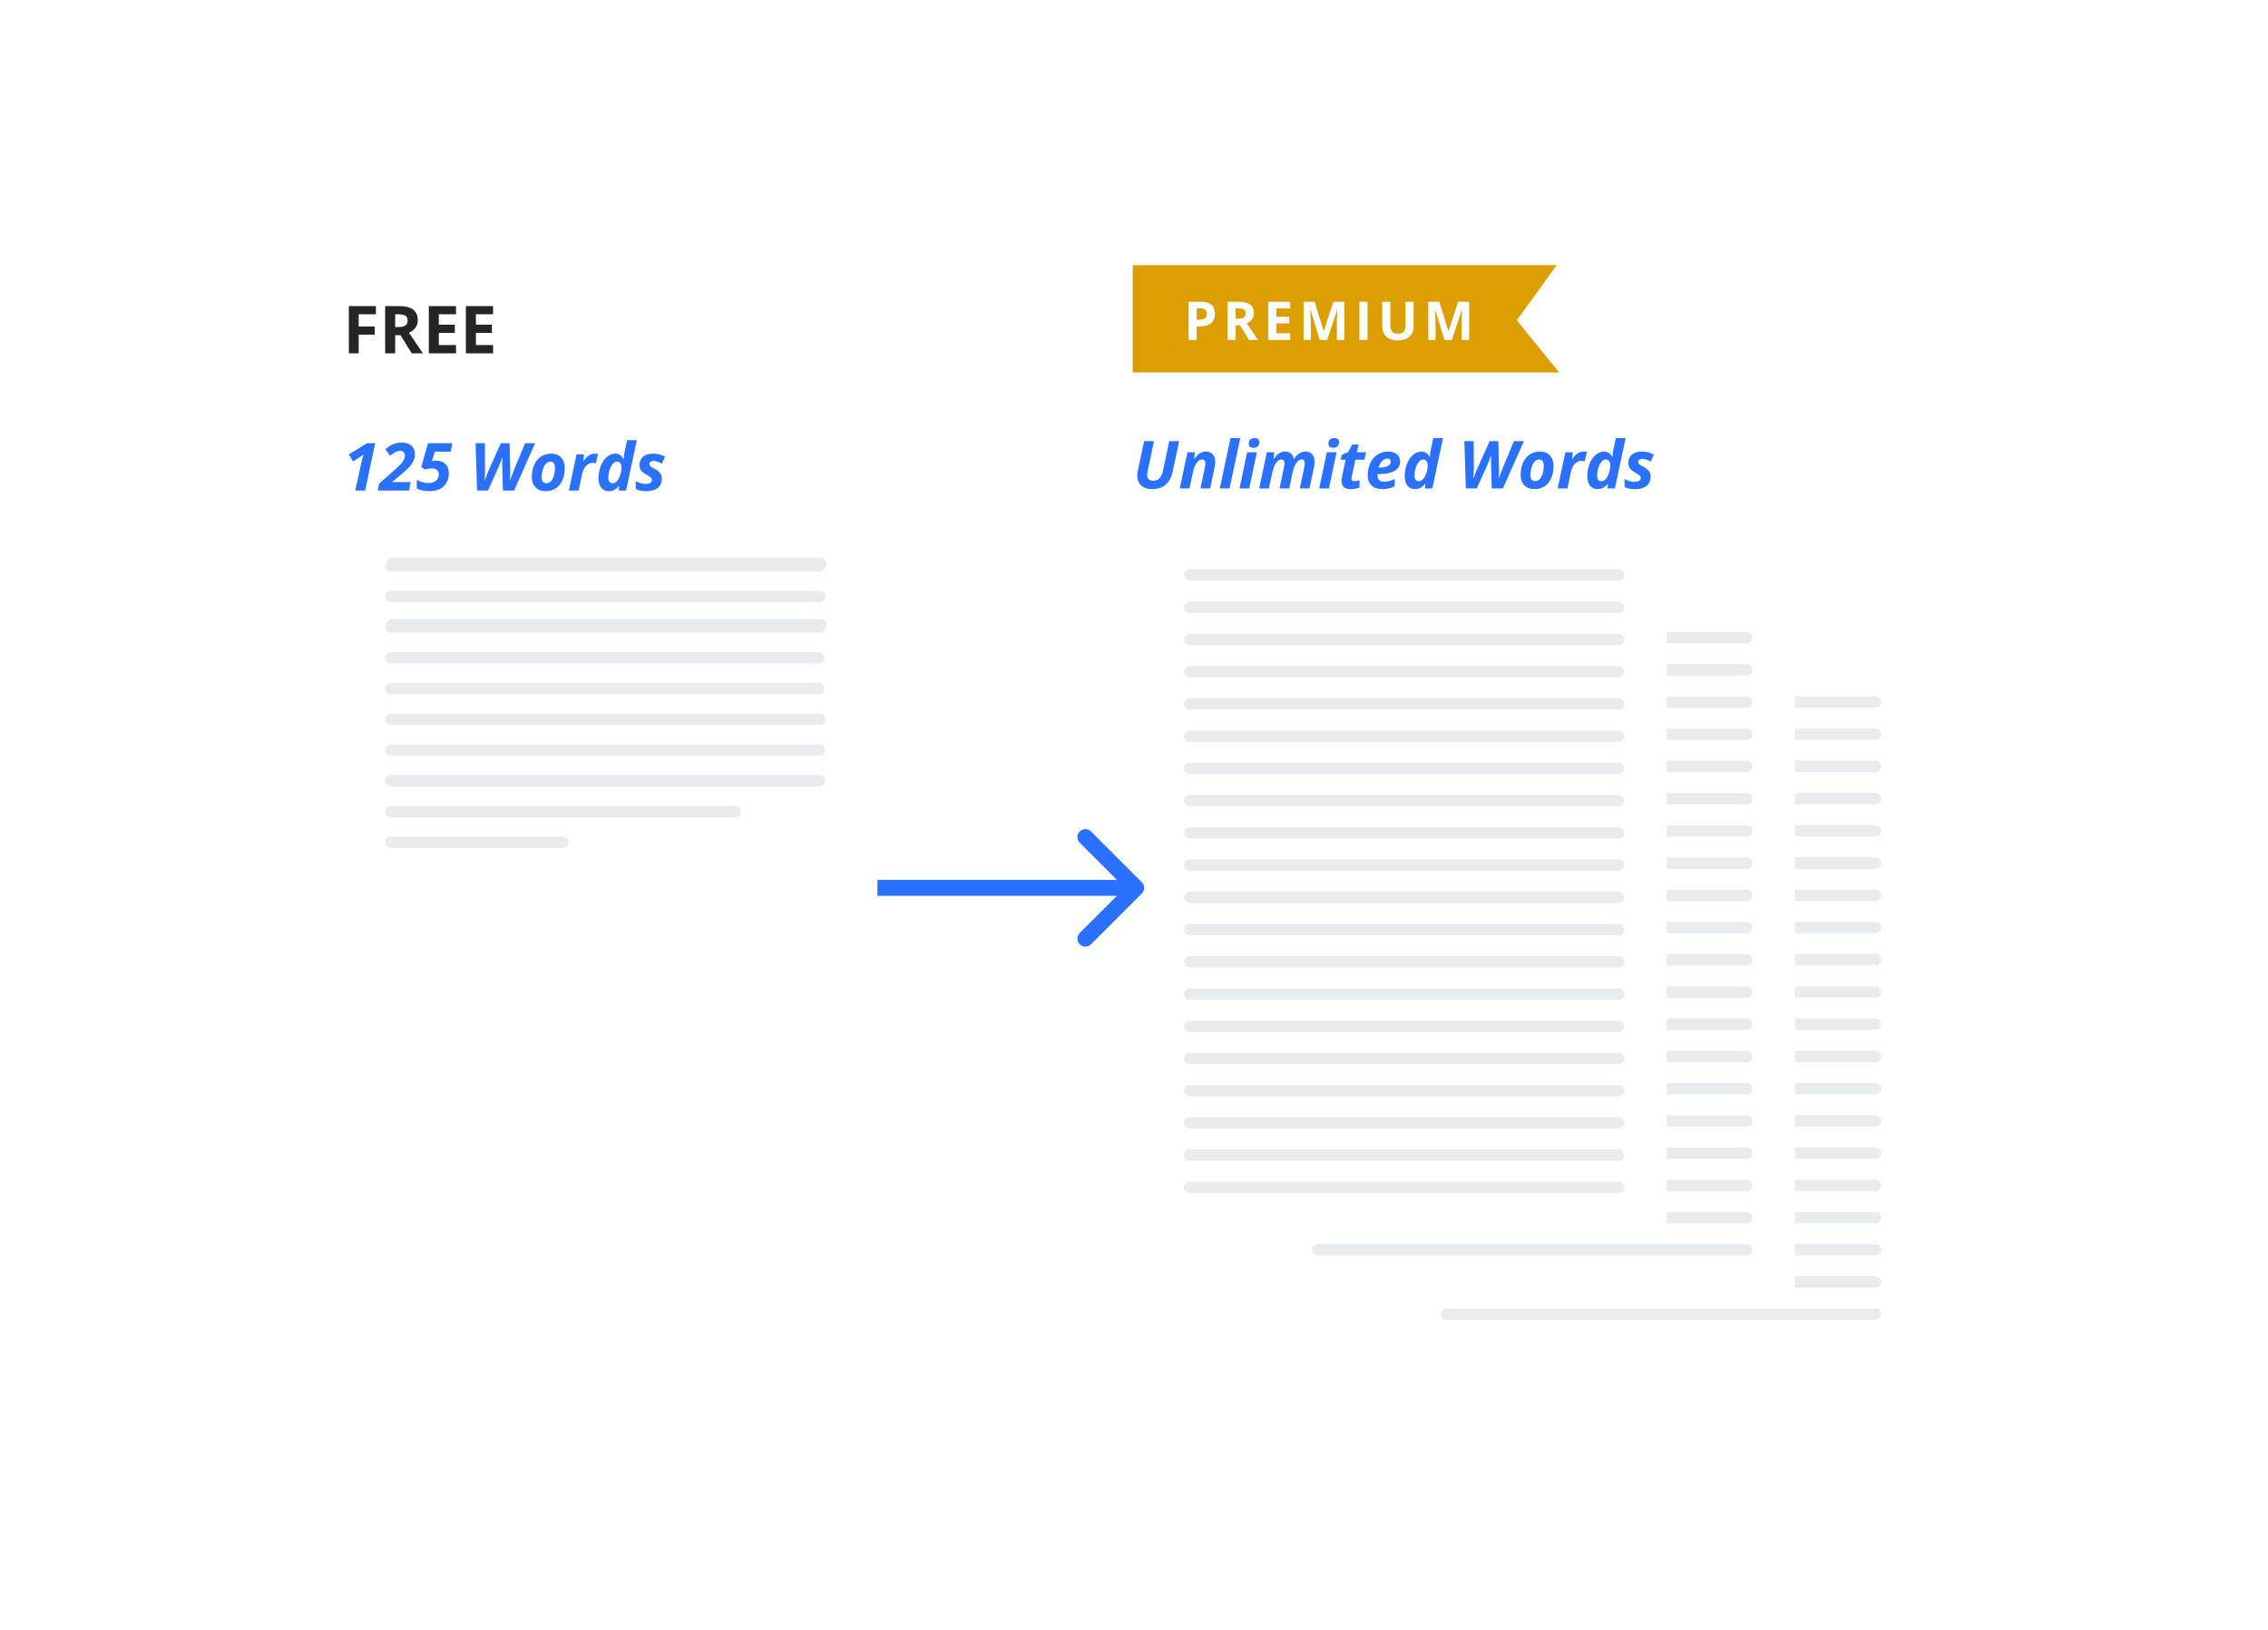 <svg width="338" height="243" viewBox="0 0 338 243" fill="none" xmlns="http://www.w3.org/2000/svg">
<g clip-path="url(#clip0_1229_1662)">
<g filter="url(#filter0_d_1229_1662)">
<path d="M19 37.041C19 34.257 21.257 32 24.041 32H313.1C315.883 32 318.14 34.257 318.14 37.041V206.959C318.14 209.742 315.883 211.999 313.1 211.999H24.041C21.257 211.999 19 209.742 19 206.959V37.041Z" fill="white"/>
<path d="M24.04 32.941H313.1C315.363 32.941 317.199 34.776 317.199 37.041V206.959C317.199 209.223 315.363 211.058 313.1 211.058H24.04C21.776 211.058 19.94 209.223 19.94 206.959V37.041C19.94 34.776 21.776 32.941 24.04 32.941Z" stroke="white" stroke-width="1.582"/>
</g>
<g filter="url(#filter1_d_1229_1662)">
<path d="M286.684 94.849H207.719V200.468H286.684V94.849Z" fill="white"/>
<path d="M215.595 112.537H279.511" stroke="#E9ECEF" stroke-width="1.696" stroke-linecap="round"/>
<path d="M215.595 141.357H279.511" stroke="#E9ECEF" stroke-width="1.696" stroke-linecap="round"/>
<path d="M215.595 170.177H279.511" stroke="#E9ECEF" stroke-width="1.696" stroke-linecap="round"/>
<path d="M215.595 194.194H279.511" stroke="#E9ECEF" stroke-width="1.696" stroke-linecap="round"/>
<path d="M215.595 126.947H279.511" stroke="#E9ECEF" stroke-width="1.696" stroke-linecap="round"/>
<path d="M215.595 155.766H279.511" stroke="#E9ECEF" stroke-width="1.696" stroke-linecap="round"/>
<path d="M215.595 102.931H279.511" stroke="#E9ECEF" stroke-width="1.696" stroke-linecap="round"/>
<path d="M215.595 131.75H279.511" stroke="#E9ECEF" stroke-width="1.696" stroke-linecap="round"/>
<path d="M215.595 160.57H279.511" stroke="#E9ECEF" stroke-width="1.696" stroke-linecap="round"/>
<path d="M215.595 184.587H279.511" stroke="#E9ECEF" stroke-width="1.696" stroke-linecap="round"/>
<path d="M215.595 117.34H279.511" stroke="#E9ECEF" stroke-width="1.696" stroke-linecap="round"/>
<path d="M215.595 146.161H279.511" stroke="#E9ECEF" stroke-width="1.696" stroke-linecap="round"/>
<path d="M215.595 174.98H279.511" stroke="#E9ECEF" stroke-width="1.696" stroke-linecap="round"/>
<path d="M215.595 107.734H279.511" stroke="#E9ECEF" stroke-width="1.696" stroke-linecap="round"/>
<path d="M215.595 136.554H279.511" stroke="#E9ECEF" stroke-width="1.696" stroke-linecap="round"/>
<path d="M215.595 165.373H279.511" stroke="#E9ECEF" stroke-width="1.696" stroke-linecap="round"/>
<path d="M215.595 189.391H279.511" stroke="#E9ECEF" stroke-width="1.696" stroke-linecap="round"/>
<path d="M215.595 122.144H279.511" stroke="#E9ECEF" stroke-width="1.696" stroke-linecap="round"/>
<path d="M215.595 150.964H279.511" stroke="#E9ECEF" stroke-width="1.696" stroke-linecap="round"/>
<path d="M215.595 179.784H279.511" stroke="#E9ECEF" stroke-width="1.696" stroke-linecap="round"/>
</g>
<path d="M54.42 73.112H52.949L53.817 69.113C53.93 68.625 54.052 68.163 54.184 67.729C54.155 67.755 54.055 67.83 53.885 67.956C53.718 68.081 53.297 68.355 52.621 68.776L51.98 67.739L54.71 66.06H55.911L54.42 73.112ZM60.946 73.112H56.306L56.513 72.084L58.814 70.039C59.393 69.528 59.791 69.12 60.01 68.814C60.232 68.506 60.343 68.216 60.343 67.946C60.343 67.705 60.277 67.522 60.145 67.397C60.013 67.268 59.836 67.204 59.614 67.204C59.402 67.204 59.184 67.258 58.959 67.368C58.737 67.474 58.462 67.663 58.134 67.937L57.43 66.957C57.854 66.597 58.259 66.342 58.645 66.191C59.031 66.036 59.433 65.959 59.851 65.959C60.462 65.959 60.946 66.117 61.303 66.432C61.659 66.747 61.838 67.163 61.838 67.681C61.838 68.025 61.772 68.348 61.64 68.65C61.508 68.953 61.311 69.255 61.047 69.557C60.786 69.859 60.359 70.253 59.764 70.739L58.467 71.809V71.858H61.206L60.946 73.112ZM64.987 68.665C65.576 68.665 66.04 68.83 66.381 69.162C66.722 69.493 66.892 69.954 66.892 70.546C66.892 71.083 66.776 71.552 66.545 71.954C66.317 72.356 65.982 72.666 65.542 72.885C65.101 73.1 64.571 73.208 63.95 73.208C63.574 73.208 63.222 73.171 62.894 73.097C62.569 73.023 62.309 72.93 62.113 72.817V71.52C62.672 71.838 63.238 71.997 63.81 71.997C64.306 71.997 64.693 71.883 64.973 71.655C65.252 71.427 65.392 71.115 65.392 70.719C65.392 70.417 65.299 70.19 65.113 70.039C64.929 69.888 64.662 69.813 64.312 69.813C63.984 69.813 63.642 69.866 63.285 69.972L62.783 69.596L63.782 66.06H67.423L67.158 67.324H64.799L64.375 68.737C64.606 68.689 64.81 68.665 64.987 68.665ZM74.84 68.202C74.692 68.671 74.508 69.152 74.286 69.644L72.723 73.112H71.093L70.876 66.06H72.26L72.289 69.909C72.289 70.076 72.283 70.354 72.27 70.743C72.257 71.133 72.241 71.412 72.222 71.583H72.25C72.321 71.377 72.429 71.088 72.574 70.715C72.718 70.338 72.815 70.104 72.863 70.01L74.643 66.06H75.945L76.046 70.271C76.046 70.74 76.032 71.177 76.003 71.583H76.032C76.17 71.168 76.38 70.607 76.663 69.9L78.255 66.06H79.745L76.625 73.112H74.956L74.85 69.634L74.84 68.964C74.84 68.681 74.847 68.427 74.86 68.202H74.84ZM82.707 69.755C82.707 69.121 82.477 68.805 82.017 68.805C81.776 68.805 81.559 68.903 81.366 69.099C81.176 69.295 81.02 69.583 80.898 69.962C80.779 70.342 80.719 70.732 80.719 71.134C80.719 71.729 80.961 72.026 81.443 72.026C81.684 72.026 81.901 71.928 82.094 71.732C82.287 71.533 82.436 71.258 82.543 70.907C82.652 70.554 82.707 70.169 82.707 69.755ZM84.168 69.755C84.168 70.433 84.054 71.034 83.826 71.559C83.6 72.083 83.274 72.489 82.846 72.779C82.419 73.065 81.911 73.208 81.322 73.208C80.695 73.208 80.194 73.02 79.818 72.644C79.445 72.264 79.258 71.761 79.258 71.134C79.258 70.449 79.372 69.84 79.601 69.306C79.832 68.769 80.165 68.355 80.599 68.062C81.033 67.766 81.541 67.618 82.123 67.618C82.753 67.618 83.252 67.808 83.618 68.187C83.985 68.567 84.168 69.089 84.168 69.755ZM88.663 67.618C88.852 67.618 89.007 67.636 89.126 67.671L88.808 69.07C88.663 69.019 88.502 68.993 88.325 68.993C87.952 68.993 87.624 69.141 87.341 69.436C87.062 69.729 86.862 70.15 86.743 70.7L86.232 73.112H84.78L85.923 67.719H87.033L86.931 68.718H86.96C87.433 67.985 88 67.618 88.663 67.618ZM90.717 73.208C90.245 73.208 89.872 73.036 89.598 72.692C89.328 72.348 89.193 71.866 89.193 71.245C89.193 70.615 89.308 70.014 89.536 69.441C89.767 68.866 90.071 68.419 90.447 68.101C90.823 67.779 91.238 67.618 91.692 67.618C91.955 67.618 92.182 67.678 92.372 67.797C92.564 67.916 92.746 68.12 92.917 68.409H92.955L92.965 68.274C92.984 67.92 93.024 67.607 93.085 67.334L93.452 65.607H94.904L93.312 73.112H92.208L92.275 72.412H92.256C92.028 72.692 91.788 72.894 91.537 73.02C91.29 73.145 91.016 73.208 90.717 73.208ZM91.325 72.036C91.537 72.036 91.743 71.927 91.942 71.708C92.145 71.486 92.307 71.192 92.43 70.826C92.552 70.459 92.613 70.065 92.613 69.644C92.613 69.387 92.552 69.181 92.43 69.026C92.311 68.872 92.147 68.795 91.938 68.795C91.719 68.795 91.51 68.911 91.311 69.142C91.114 69.374 90.957 69.679 90.838 70.059C90.722 70.438 90.664 70.814 90.664 71.187C90.664 71.753 90.885 72.036 91.325 72.036ZM98.632 71.332C98.632 71.936 98.431 72.401 98.029 72.726C97.63 73.047 97.074 73.208 96.36 73.208C96.016 73.208 95.715 73.184 95.458 73.136C95.204 73.087 94.966 73.007 94.744 72.894V71.698C95.249 71.988 95.762 72.132 96.283 72.132C96.54 72.132 96.751 72.081 96.915 71.978C97.079 71.872 97.161 71.729 97.161 71.549C97.161 71.411 97.101 71.287 96.982 71.177C96.863 71.068 96.653 70.93 96.35 70.763C95.961 70.544 95.69 70.327 95.535 70.112C95.381 69.893 95.304 69.636 95.304 69.34C95.304 68.793 95.481 68.371 95.835 68.072C96.191 67.769 96.699 67.618 97.359 67.618C98.005 67.618 98.588 67.771 99.109 68.076L98.632 69.113C98.181 68.843 97.767 68.708 97.387 68.708C97.204 68.708 97.056 68.75 96.944 68.834C96.831 68.914 96.775 69.023 96.775 69.162C96.775 69.287 96.826 69.398 96.929 69.494C97.032 69.588 97.225 69.707 97.508 69.851C97.903 70.054 98.19 70.274 98.366 70.512C98.543 70.75 98.632 71.023 98.632 71.332Z" fill="#2971FE"/>
<path d="M53.456 52.661H51.988V45.624H56.022V46.846H53.456V48.661H55.844V49.879H53.456V52.661ZM58.891 48.748H59.373C59.844 48.748 60.192 48.669 60.417 48.512C60.642 48.355 60.754 48.108 60.754 47.771C60.754 47.437 60.639 47.2 60.407 47.058C60.18 46.917 59.825 46.846 59.344 46.846H58.891V48.748ZM58.891 49.961V52.661H57.399V45.624H59.45C60.406 45.624 61.114 45.799 61.572 46.148C62.031 46.495 62.261 47.023 62.261 47.732C62.261 48.146 62.147 48.515 61.919 48.839C61.691 49.16 61.369 49.412 60.952 49.595C62.011 51.177 62.7 52.199 63.021 52.661H61.365L59.685 49.961H58.891ZM67.96 52.661H63.907V45.624H67.96V46.846H65.399V48.392H67.782V49.614H65.399V51.429H67.96V52.661ZM73.486 52.661H69.433V45.624H73.486V46.846H70.925V48.392H73.308V49.614H70.925V51.429H73.486V52.661Z" fill="#252525"/>
<path d="M175.727 65.752L174.757 70.314C174.574 71.17 174.224 71.814 173.706 72.249C173.188 72.683 172.514 72.9 171.686 72.9C171.003 72.9 170.467 72.718 170.075 72.355C169.686 71.988 169.491 71.493 169.491 70.869C169.491 70.638 169.514 70.416 169.563 70.204L170.508 65.752H171.979L171.044 70.184C170.989 70.422 170.961 70.623 170.961 70.787C170.961 71.359 171.266 71.646 171.873 71.646C172.268 71.646 172.582 71.523 172.814 71.279C173.045 71.031 173.212 70.663 173.316 70.175L174.251 65.752H175.727ZM180.352 72.803H178.9L179.561 69.654C179.612 69.435 179.637 69.244 179.637 69.08C179.637 68.684 179.464 68.487 179.117 68.487C178.822 68.487 178.553 68.67 178.312 69.037C178.07 69.403 177.881 69.914 177.742 70.57L177.27 72.803H175.818L176.961 67.411H178.07L177.969 68.409H177.998C178.467 67.676 179.038 67.31 179.71 67.31C180.155 67.31 180.497 67.445 180.737 67.715C180.982 67.982 181.105 68.365 181.105 68.863C181.105 69.097 181.068 69.387 180.993 69.731L180.352 72.803ZM183.241 72.803H181.789L183.38 65.299H184.832L183.241 72.803ZM186.096 66.147C186.096 65.868 186.171 65.657 186.323 65.516C186.476 65.371 186.694 65.299 186.973 65.299C187.209 65.299 187.387 65.349 187.508 65.448C187.631 65.548 187.693 65.691 187.693 65.877C187.693 66.135 187.621 66.344 187.48 66.504C187.338 66.662 187.12 66.741 186.824 66.741C186.338 66.741 186.096 66.543 186.096 66.147ZM186.173 72.803H184.721L185.864 67.411H187.316L186.173 72.803ZM191.546 67.31C192.25 67.31 192.671 67.676 192.809 68.409H192.839C193.057 68.056 193.314 67.784 193.61 67.594C193.909 67.405 194.227 67.31 194.565 67.31C195.003 67.31 195.335 67.447 195.564 67.72C195.794 67.993 195.911 68.374 195.911 68.863C195.911 69.107 195.873 69.397 195.799 69.731L195.158 72.803H193.707L194.372 69.654C194.423 69.435 194.45 69.244 194.45 69.08C194.45 68.684 194.292 68.487 193.976 68.487C193.68 68.487 193.412 68.667 193.172 69.027C192.933 69.387 192.743 69.898 192.602 70.561L192.139 72.803H190.688L191.348 69.654C191.4 69.435 191.425 69.244 191.425 69.08C191.425 68.684 191.268 68.487 190.953 68.487C190.657 68.487 190.388 68.67 190.147 69.037C189.905 69.403 189.716 69.914 189.578 70.57L189.105 72.803H187.653L188.796 67.411H189.905L189.804 68.409H189.834C190.303 67.676 190.873 67.31 191.546 67.31ZM197.97 66.147C197.97 65.868 198.045 65.657 198.196 65.516C198.351 65.371 198.568 65.299 198.848 65.299C199.082 65.299 199.26 65.349 199.383 65.448C199.505 65.548 199.566 65.691 199.566 65.877C199.566 66.135 199.496 66.344 199.354 66.504C199.213 66.662 198.994 66.741 198.698 66.741C198.213 66.741 197.97 66.543 197.97 66.147ZM198.047 72.803H196.596L197.738 67.411H199.19L198.047 72.803ZM201.828 71.728C202.037 71.728 202.298 71.671 202.61 71.559V72.644C202.253 72.814 201.825 72.9 201.327 72.9C200.844 72.9 200.488 72.798 200.26 72.596C200.035 72.393 199.923 72.08 199.923 71.655C199.923 71.495 199.943 71.314 199.981 71.115L200.536 68.516H199.802L199.943 67.807L200.888 67.401L201.524 66.263H202.46L202.223 67.411H203.588L203.347 68.516H201.988L201.433 71.115C201.413 71.212 201.404 71.297 201.404 71.371C201.404 71.609 201.545 71.728 201.828 71.728ZM206.757 68.356C206.474 68.356 206.207 68.485 205.957 68.742C205.706 68.999 205.542 69.313 205.464 69.683H205.682C206.18 69.683 206.568 69.606 206.844 69.451C207.124 69.294 207.263 69.081 207.263 68.815C207.263 68.509 207.094 68.356 206.757 68.356ZM205.966 72.9C205.291 72.9 204.766 72.718 204.394 72.355C204.021 71.991 203.834 71.478 203.834 70.816C203.834 70.151 203.966 69.544 204.23 68.998C204.496 68.448 204.857 68.03 205.31 67.744C205.764 67.455 206.276 67.31 206.848 67.31C207.418 67.31 207.861 67.442 208.18 67.705C208.499 67.966 208.657 68.324 208.657 68.781C208.657 69.382 208.389 69.847 207.852 70.175C207.314 70.499 206.549 70.662 205.551 70.662H205.305L205.295 70.763V70.859C205.295 71.152 205.378 71.383 205.542 71.554C205.709 71.721 205.947 71.805 206.255 71.805C206.536 71.805 206.789 71.774 207.017 71.713C207.245 71.652 207.522 71.544 207.847 71.39V72.485C207.294 72.761 206.668 72.9 205.966 72.9ZM210.866 72.9C210.394 72.9 210.02 72.728 209.747 72.384C209.477 72.04 209.342 71.557 209.342 70.937C209.342 70.306 209.456 69.705 209.684 69.133C209.916 68.557 210.22 68.11 210.596 67.792C210.973 67.471 211.387 67.31 211.841 67.31C212.104 67.31 212.331 67.369 212.521 67.488C212.714 67.607 212.895 67.811 213.065 68.101H213.103L213.114 67.966C213.133 67.612 213.174 67.299 213.234 67.025L213.6 65.299H215.052L213.461 72.803H212.357L212.423 72.104H212.404C212.176 72.384 211.937 72.586 211.686 72.712C211.439 72.837 211.165 72.9 210.866 72.9ZM211.473 71.728C211.686 71.728 211.892 71.618 212.092 71.4C212.294 71.178 212.457 70.884 212.578 70.517C212.7 70.151 212.761 69.757 212.761 69.335C212.761 69.078 212.7 68.872 212.578 68.718C212.459 68.564 212.295 68.487 212.087 68.487C211.868 68.487 211.659 68.602 211.459 68.834C211.263 69.065 211.106 69.371 210.987 69.75C210.871 70.13 210.814 70.506 210.814 70.879C210.814 71.445 211.033 71.728 211.473 71.728ZM222.2 67.893C222.052 68.363 221.867 68.844 221.645 69.335L220.083 72.803H218.453L218.235 65.752H219.62L219.649 69.601C219.649 69.768 219.642 70.046 219.63 70.435C219.617 70.824 219.6 71.104 219.581 71.274H219.61C219.681 71.068 219.789 70.779 219.933 70.406C220.078 70.03 220.174 69.795 220.223 69.702L222.002 65.752H223.305L223.406 69.963C223.406 70.432 223.392 70.869 223.362 71.274H223.392C223.53 70.859 223.74 70.299 224.023 69.591L225.615 65.752H227.105L223.985 72.803H222.316L222.21 69.326L222.2 68.655C222.2 68.372 222.206 68.118 222.219 67.893H222.2ZM230.067 69.446C230.067 68.813 229.836 68.496 229.377 68.496C229.136 68.496 228.918 68.594 228.725 68.79C228.535 68.987 228.379 69.274 228.257 69.654C228.138 70.033 228.079 70.424 228.079 70.826C228.079 71.421 228.32 71.718 228.803 71.718C229.044 71.718 229.26 71.62 229.453 71.424C229.647 71.224 229.796 70.95 229.903 70.599C230.012 70.245 230.067 69.861 230.067 69.446ZM231.528 69.446C231.528 70.125 231.414 70.726 231.185 71.25C230.96 71.774 230.634 72.181 230.206 72.47C229.779 72.756 229.27 72.9 228.681 72.9C228.055 72.9 227.553 72.712 227.177 72.335C226.804 71.956 226.617 71.453 226.617 70.826C226.617 70.141 226.732 69.532 226.96 68.998C227.192 68.461 227.525 68.046 227.959 67.754C228.392 67.458 228.9 67.31 229.483 67.31C230.113 67.31 230.611 67.499 230.977 67.879C231.344 68.258 231.528 68.781 231.528 69.446ZM236.022 67.31C236.212 67.31 236.367 67.328 236.486 67.363L236.167 68.761C236.022 68.71 235.862 68.684 235.684 68.684C235.312 68.684 234.984 68.832 234.701 69.128C234.421 69.421 234.222 69.842 234.103 70.392L233.592 72.803H232.14L233.283 67.411H234.392L234.291 68.409H234.32C234.793 67.676 235.36 67.31 236.022 67.31ZM238.077 72.9C237.605 72.9 237.231 72.728 236.958 72.384C236.688 72.04 236.552 71.557 236.552 70.937C236.552 70.306 236.667 69.705 236.895 69.133C237.127 68.557 237.431 68.11 237.807 67.792C238.183 67.471 238.597 67.31 239.052 67.31C239.314 67.31 239.542 67.369 239.731 67.488C239.924 67.607 240.106 67.811 240.276 68.101H240.314L240.324 67.966C240.344 67.612 240.383 67.299 240.445 67.025L240.811 65.299H242.263L240.671 72.803H239.568L239.634 72.104H239.615C239.387 72.384 239.148 72.586 238.897 72.712C238.65 72.837 238.376 72.9 238.077 72.9ZM238.684 71.728C238.897 71.728 239.103 71.618 239.301 71.4C239.505 71.178 239.666 70.884 239.789 70.517C239.911 70.151 239.972 69.757 239.972 69.335C239.972 69.078 239.911 68.872 239.789 68.718C239.67 68.564 239.506 68.487 239.297 68.487C239.079 68.487 238.87 68.602 238.67 68.834C238.474 69.065 238.317 69.371 238.198 69.75C238.081 70.13 238.024 70.506 238.024 70.879C238.024 71.445 238.244 71.728 238.684 71.728ZM245.992 71.023C245.992 71.628 245.791 72.093 245.389 72.417C244.989 72.739 244.433 72.9 243.72 72.9C243.376 72.9 243.075 72.875 242.818 72.827C242.564 72.779 242.326 72.699 242.104 72.586V71.39C242.609 71.679 243.122 71.824 243.642 71.824C243.9 71.824 244.111 71.773 244.275 71.67C244.438 71.564 244.52 71.421 244.52 71.24C244.52 71.102 244.46 70.978 244.341 70.869C244.223 70.76 244.012 70.621 243.71 70.454C243.321 70.236 243.049 70.019 242.894 69.803C242.741 69.585 242.664 69.327 242.664 69.032C242.664 68.485 242.84 68.062 243.194 67.763C243.551 67.461 244.058 67.31 244.718 67.31C245.364 67.31 245.948 67.463 246.468 67.768L245.992 68.805C245.541 68.535 245.126 68.4 244.747 68.4C244.564 68.4 244.416 68.442 244.303 68.525C244.19 68.606 244.135 68.715 244.135 68.853C244.135 68.979 244.186 69.09 244.289 69.186C244.391 69.279 244.585 69.398 244.867 69.543C245.263 69.745 245.549 69.966 245.727 70.204C245.903 70.442 245.992 70.715 245.992 71.023Z" fill="#2971FE"/>
<g filter="url(#filter2_d_1229_1662)">
<path d="M129.686 75.937H50.721V181.557H129.686V75.937Z" fill="white"/>
</g>
<g filter="url(#filter3_d_1229_1662)">
<path d="M267.51 85.26H188.544V190.88H267.51V85.26Z" fill="white"/>
<path d="M196.419 102.949H260.336" stroke="#E9ECEF" stroke-width="1.696" stroke-linecap="round"/>
<path d="M196.419 131.769H260.336" stroke="#E9ECEF" stroke-width="1.696" stroke-linecap="round"/>
<path d="M196.419 160.589H260.336" stroke="#E9ECEF" stroke-width="1.696" stroke-linecap="round"/>
<path d="M196.419 184.605H260.336" stroke="#E9ECEF" stroke-width="1.696" stroke-linecap="round"/>
<path d="M196.419 117.359H260.336" stroke="#E9ECEF" stroke-width="1.696" stroke-linecap="round"/>
<path d="M196.419 146.178H260.336" stroke="#E9ECEF" stroke-width="1.696" stroke-linecap="round"/>
<path d="M196.419 93.342H260.336" stroke="#E9ECEF" stroke-width="1.696" stroke-linecap="round"/>
<path d="M196.419 122.162H260.336" stroke="#E9ECEF" stroke-width="1.696" stroke-linecap="round"/>
<path d="M196.419 150.982H260.336" stroke="#E9ECEF" stroke-width="1.696" stroke-linecap="round"/>
<path d="M196.419 174.999H260.336" stroke="#E9ECEF" stroke-width="1.696" stroke-linecap="round"/>
<path d="M196.419 107.752H260.336" stroke="#E9ECEF" stroke-width="1.696" stroke-linecap="round"/>
<path d="M196.419 136.572H260.336" stroke="#E9ECEF" stroke-width="1.696" stroke-linecap="round"/>
<path d="M196.419 165.392H260.336" stroke="#E9ECEF" stroke-width="1.696" stroke-linecap="round"/>
<path d="M196.419 98.146H260.336" stroke="#E9ECEF" stroke-width="1.696" stroke-linecap="round"/>
<path d="M196.419 126.965H260.336" stroke="#E9ECEF" stroke-width="1.696" stroke-linecap="round"/>
<path d="M196.419 155.785H260.336" stroke="#E9ECEF" stroke-width="1.696" stroke-linecap="round"/>
<path d="M196.419 179.801H260.336" stroke="#E9ECEF" stroke-width="1.696" stroke-linecap="round"/>
<path d="M196.419 112.556H260.336" stroke="#E9ECEF" stroke-width="1.696" stroke-linecap="round"/>
<path d="M196.419 141.375H260.336" stroke="#E9ECEF" stroke-width="1.696" stroke-linecap="round"/>
<path d="M196.419 170.196H260.336" stroke="#E9ECEF" stroke-width="1.696" stroke-linecap="round"/>
</g>
<g filter="url(#filter4_d_1229_1662)">
<path d="M248.392 75.938H169.427V181.557H248.392V75.938Z" fill="white"/>
<path d="M177.303 93.626H241.218" stroke="#E9ECEF" stroke-width="1.696" stroke-linecap="round"/>
<path d="M177.303 122.446H241.218" stroke="#E9ECEF" stroke-width="1.696" stroke-linecap="round"/>
<path d="M177.303 151.266H241.218" stroke="#E9ECEF" stroke-width="1.696" stroke-linecap="round"/>
<path d="M177.303 175.282H241.218" stroke="#E9ECEF" stroke-width="1.696" stroke-linecap="round"/>
<path d="M177.303 108.036H241.218" stroke="#E9ECEF" stroke-width="1.696" stroke-linecap="round"/>
<path d="M177.303 136.856H241.218" stroke="#E9ECEF" stroke-width="1.696" stroke-linecap="round"/>
<path d="M177.303 84.019H241.218" stroke="#E9ECEF" stroke-width="1.696" stroke-linecap="round"/>
<path d="M177.303 112.839H241.218" stroke="#E9ECEF" stroke-width="1.696" stroke-linecap="round"/>
<path d="M177.303 141.659H241.218" stroke="#E9ECEF" stroke-width="1.696" stroke-linecap="round"/>
<path d="M177.303 165.676H241.218" stroke="#E9ECEF" stroke-width="1.696" stroke-linecap="round"/>
<path d="M177.303 98.43H241.218" stroke="#E9ECEF" stroke-width="1.696" stroke-linecap="round"/>
<path d="M177.303 127.249H241.218" stroke="#E9ECEF" stroke-width="1.696" stroke-linecap="round"/>
<path d="M177.303 156.069H241.218" stroke="#E9ECEF" stroke-width="1.696" stroke-linecap="round"/>
<path d="M177.303 88.823H241.218" stroke="#E9ECEF" stroke-width="1.696" stroke-linecap="round"/>
<path d="M177.303 117.643H241.218" stroke="#E9ECEF" stroke-width="1.696" stroke-linecap="round"/>
<path d="M177.303 146.463H241.218" stroke="#E9ECEF" stroke-width="1.696" stroke-linecap="round"/>
<path d="M177.303 170.479H241.218" stroke="#E9ECEF" stroke-width="1.696" stroke-linecap="round"/>
<path d="M177.303 103.233H241.218" stroke="#E9ECEF" stroke-width="1.696" stroke-linecap="round"/>
<path d="M177.303 132.052H241.218" stroke="#E9ECEF" stroke-width="1.696" stroke-linecap="round"/>
<path d="M177.303 160.873H241.218" stroke="#E9ECEF" stroke-width="1.696" stroke-linecap="round"/>
</g>
<path d="M58.434 93.123H122.35" stroke="#E9ECEF" stroke-width="1.696" stroke-linecap="round"/>
<path d="M58.434 83.963H122.35" stroke="#E9ECEF" stroke-width="1.696" stroke-linecap="round"/>
<path d="M58.236 93.475H122.152" stroke="#E9ECEF" stroke-width="1.696" stroke-linecap="round"/>
<path d="M58.236 84.315H122.152" stroke="#E9ECEF" stroke-width="1.696" stroke-linecap="round"/>
<path d="M58.236 98.056H122" stroke="#E9ECEF" stroke-width="1.696" stroke-linecap="round"/>
<path d="M58.236 88.895H122.152" stroke="#E9ECEF" stroke-width="1.696" stroke-linecap="round"/>
<path d="M58.236 102.636H122" stroke="#E9ECEF" stroke-width="1.696" stroke-linecap="round"/>
<path d="M58.236 116.377H122.152" stroke="#E9ECEF" stroke-width="1.696" stroke-linecap="round"/>
<path d="M58.236 107.216H122.152" stroke="#E9ECEF" stroke-width="1.696" stroke-linecap="round"/>
<path d="M58.236 120.957H109.586" stroke="#E9ECEF" stroke-width="1.696" stroke-linecap="round"/>
<path d="M58.236 111.796H122.152" stroke="#E9ECEF" stroke-width="1.696" stroke-linecap="round"/>
<path d="M58.236 125.537H83.911" stroke="#E9ECEF" stroke-width="1.696" stroke-linecap="round"/>
<path d="M168.811 55.517V39.526H231.996L226.049 47.738L232.367 55.517H168.811Z" fill="#DC9E00"/>
<path d="M178.339 47.656H178.736C179.107 47.656 179.386 47.583 179.57 47.438C179.754 47.29 179.847 47.075 179.847 46.795C179.847 46.512 179.768 46.303 179.613 46.168C179.459 46.033 179.218 45.965 178.889 45.965H178.339V47.656ZM181.066 46.752C181.066 47.365 180.873 47.834 180.489 48.158C180.107 48.483 179.564 48.645 178.858 48.645H178.339V50.67H177.131V44.976H178.95C179.641 44.976 180.166 45.125 180.525 45.424C180.885 45.72 181.066 46.163 181.066 46.752ZM184.146 47.504H184.535C184.917 47.504 185.199 47.44 185.38 47.313C185.562 47.186 185.653 46.986 185.653 46.713C185.653 46.443 185.56 46.251 185.373 46.137C185.189 46.022 184.901 45.965 184.512 45.965H184.146V47.504ZM184.146 48.485V50.67H182.938V44.976H184.598C185.372 44.976 185.944 45.117 186.315 45.401C186.687 45.681 186.873 46.108 186.873 46.682C186.873 47.017 186.78 47.316 186.596 47.578C186.411 47.837 186.151 48.041 185.813 48.189C186.669 49.469 187.228 50.297 187.487 50.67H186.149L184.788 48.485H184.146ZM192.282 50.67H189.002V44.976H192.282V45.965H190.21V47.216H192.137V48.205H190.21V49.673H192.282V50.67ZM196.683 50.67L195.312 46.203H195.276C195.326 47.112 195.35 47.718 195.35 48.022V50.67H194.272V44.976H195.915L197.263 49.331H197.287L198.716 44.976H200.359V50.67H199.233V47.975C199.233 47.848 199.236 47.701 199.238 47.535C199.243 47.369 199.261 46.927 199.293 46.211H199.257L197.789 50.67H196.683ZM202.594 50.67V44.976H203.802V50.67H202.594ZM210.668 44.976V48.661C210.668 49.081 210.574 49.45 210.383 49.767C210.197 50.084 209.926 50.326 209.57 50.495C209.213 50.664 208.794 50.748 208.307 50.748C207.575 50.748 207.007 50.562 206.601 50.188C206.197 49.811 205.994 49.297 205.994 48.645V44.976H207.198V48.462C207.198 48.901 207.286 49.223 207.462 49.428C207.639 49.633 207.932 49.736 208.338 49.736C208.733 49.736 209.02 49.633 209.196 49.428C209.375 49.22 209.464 48.896 209.464 48.454V44.976H210.668ZM215.271 50.67L213.9 46.203H213.865C213.915 47.112 213.94 47.718 213.94 48.022V50.67H212.86V44.976H214.504L215.851 49.331H215.875L217.304 44.976H218.949V50.67H217.823V47.975C217.823 47.848 217.824 47.701 217.826 47.535C217.831 47.369 217.85 46.927 217.881 46.211H217.845L216.377 50.67H215.271Z" fill="white"/>
<path d="M170.163 133.178C170.628 132.714 170.628 131.962 170.163 131.497L162.596 123.93C162.132 123.466 161.379 123.466 160.915 123.93C160.45 124.395 160.45 125.148 160.915 125.612L167.641 132.337L160.915 139.064C160.45 139.528 160.45 140.281 160.915 140.745C161.379 141.21 162.132 141.21 162.596 140.745L170.163 133.178ZM130.764 133.526H169.322V131.149H130.764V133.526Z" fill="#2971FE"/>
</g>
<defs>
<filter id="filter0_d_1229_1662" x="-3" y="14" width="343.14" height="223.999" filterUnits="userSpaceOnUse" color-interpolation-filters="sRGB">
<feFlood flood-opacity="0" result="BackgroundImageFix"/>
<feColorMatrix in="SourceAlpha" type="matrix" values="0 0 0 0 0 0 0 0 0 0 0 0 0 0 0 0 0 0 127 0" result="hardAlpha"/>
<feOffset dy="4"/>
<feGaussianBlur stdDeviation="11"/>
<feColorMatrix type="matrix" values="0 0 0 0 0 0 0 0 0 0 0 0 0 0 0 0 0 0 0.1 0"/>
<feBlend mode="normal" in2="BackgroundImageFix" result="effect1_dropShadow_1229_1662"/>
<feBlend mode="normal" in="SourceGraphic" in2="effect1_dropShadow_1229_1662" result="shape"/>
</filter>
<filter id="filter1_d_1229_1662" x="202.208" y="91.033" width="89.988" height="116.642" filterUnits="userSpaceOnUse" color-interpolation-filters="sRGB">
<feFlood flood-opacity="0" result="BackgroundImageFix"/>
<feColorMatrix in="SourceAlpha" type="matrix" values="0 0 0 0 0 0 0 0 0 0 0 0 0 0 0 0 0 0 127 0" result="hardAlpha"/>
<feOffset dy="1.696"/>
<feGaussianBlur stdDeviation="2.756"/>
<feColorMatrix type="matrix" values="0 0 0 0 0 0 0 0 0 0 0 0 0 0 0 0 0 0 0.25 0"/>
<feBlend mode="normal" in2="BackgroundImageFix" result="effect1_dropShadow_1229_1662"/>
<feBlend mode="normal" in="SourceGraphic" in2="effect1_dropShadow_1229_1662" result="shape"/>
</filter>
<filter id="filter2_d_1229_1662" x="45.21" y="72.122" width="89.988" height="116.642" filterUnits="userSpaceOnUse" color-interpolation-filters="sRGB">
<feFlood flood-opacity="0" result="BackgroundImageFix"/>
<feColorMatrix in="SourceAlpha" type="matrix" values="0 0 0 0 0 0 0 0 0 0 0 0 0 0 0 0 0 0 127 0" result="hardAlpha"/>
<feOffset dy="1.696"/>
<feGaussianBlur stdDeviation="2.756"/>
<feColorMatrix type="matrix" values="0 0 0 0 0 0 0 0 0 0 0 0 0 0 0 0 0 0 0.25 0"/>
<feBlend mode="normal" in2="BackgroundImageFix" result="effect1_dropShadow_1229_1662"/>
<feBlend mode="normal" in="SourceGraphic" in2="effect1_dropShadow_1229_1662" result="shape"/>
</filter>
<filter id="filter3_d_1229_1662" x="183.033" y="81.445" width="89.988" height="116.642" filterUnits="userSpaceOnUse" color-interpolation-filters="sRGB">
<feFlood flood-opacity="0" result="BackgroundImageFix"/>
<feColorMatrix in="SourceAlpha" type="matrix" values="0 0 0 0 0 0 0 0 0 0 0 0 0 0 0 0 0 0 127 0" result="hardAlpha"/>
<feOffset dy="1.696"/>
<feGaussianBlur stdDeviation="2.756"/>
<feColorMatrix type="matrix" values="0 0 0 0 0 0 0 0 0 0 0 0 0 0 0 0 0 0 0.25 0"/>
<feBlend mode="normal" in2="BackgroundImageFix" result="effect1_dropShadow_1229_1662"/>
<feBlend mode="normal" in="SourceGraphic" in2="effect1_dropShadow_1229_1662" result="shape"/>
</filter>
<filter id="filter4_d_1229_1662" x="163.915" y="72.122" width="89.988" height="116.642" filterUnits="userSpaceOnUse" color-interpolation-filters="sRGB">
<feFlood flood-opacity="0" result="BackgroundImageFix"/>
<feColorMatrix in="SourceAlpha" type="matrix" values="0 0 0 0 0 0 0 0 0 0 0 0 0 0 0 0 0 0 127 0" result="hardAlpha"/>
<feOffset dy="1.696"/>
<feGaussianBlur stdDeviation="2.756"/>
<feColorMatrix type="matrix" values="0 0 0 0 0 0 0 0 0 0 0 0 0 0 0 0 0 0 0.25 0"/>
<feBlend mode="normal" in2="BackgroundImageFix" result="effect1_dropShadow_1229_1662"/>
<feBlend mode="normal" in="SourceGraphic" in2="effect1_dropShadow_1229_1662" result="shape"/>
</filter>
<clipPath id="clip0_1229_1662">
<rect width="338" height="243" fill="white"/>
</clipPath>
</defs>
</svg>
